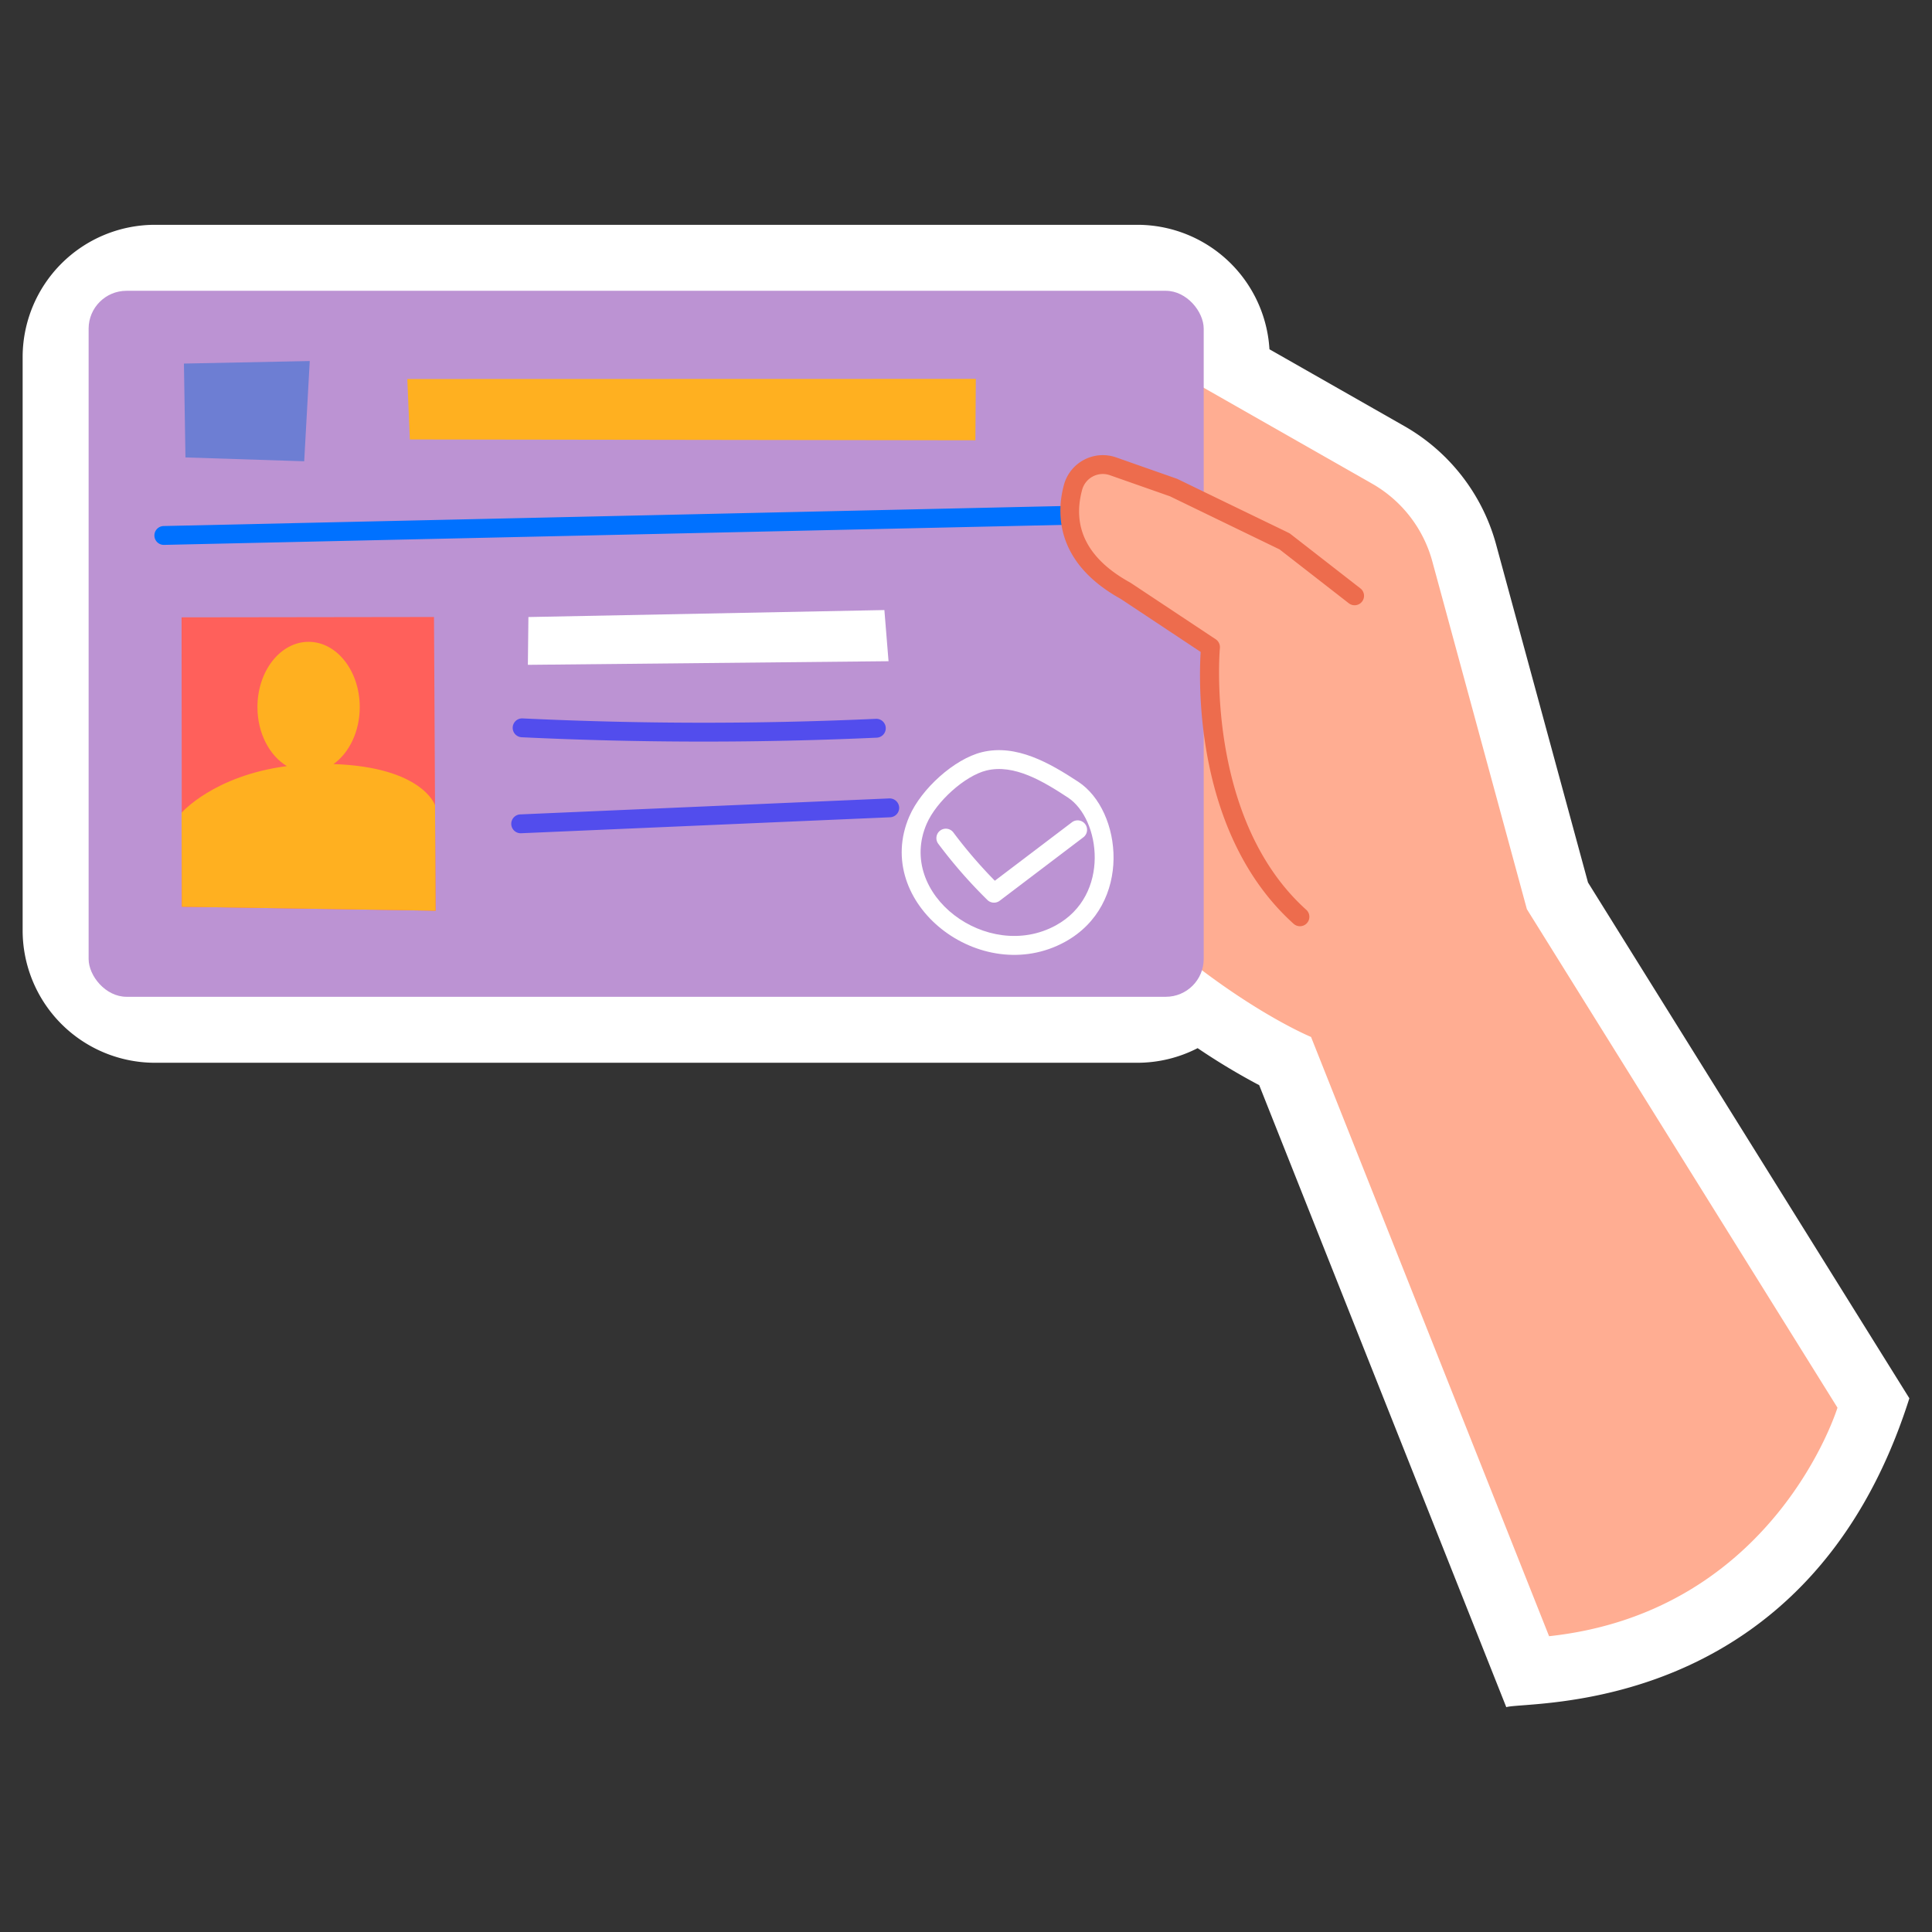 <?xml version="1.0" standalone="no"?>
<svg xmlns="http://www.w3.org/2000/svg" version="1.1" xmlns:xlink="http://www.w3.org/1999/xlink" width="512" height="512" x="0" y="0" viewBox="0 0 512 512" style="enable-background:new 0 0 512 512" xml:space="preserve" class=""><rect x="0" y="0" width="512" height="512" fill="#333333" stroke="none"/><g><path fill="#ffffff" d="m420.837 233.874-24.386-89.693a51.766 51.766 0 0 0-24.174-31.196L336.42 92.562a35.086 35.086 0 0 0-34.982-32.985H41.042A35.082 35.082 0 0 0 6 94.618v151.986a35.082 35.082 0 0 0 35.042 35.041H301.44a34.935 34.935 0 0 0 15.944-3.874 174.7 174.7 0 0 0 16.32 9.812l65.479 164.84c5.126-1.811 79.81 3.337 106.818-81.862z" opacity="1" data-original="#ffffff" class=""/><path fill="#ffad92" d="m304.86 94.71 58.763 33.468a33.943 33.943 0 0 1 15.955 20.59l25.06 92.172 82.312 132.112s-16.564 54.094-76.427 60.559L347.44 274.803s-25.962-10.607-56.306-42.001z" opacity="1" data-original="#ffad92" class=""/><rect width="295.509" height="187.097" x="23.486" y="77.063" fill="#bc93d3" rx="10.04" opacity="1" data-original="#00abfe" class=""/><path fill="#ff605b" d="m48.122 163.602.065 76.699 67.252 1.046-.424-77.837z" opacity="1" data-original="#ff605b" class=""/><path fill="#ffffff" d="m140.036 163.522-.145 12.666 95.58-.96-1.1-13.556z" opacity="1" data-original="#ffffff" class=""/><path fill="#6d7ed3" d="m48.742 96.349.406 24.875 31.467 1.019 1.471-26.566z" opacity="1" data-original="#7ad001" class=""/><path fill="#ffb020" d="m107.939 100.445.677 16.016 149.87.214.12-16.269z" opacity="1" data-original="#ffb020" class=""/><path fill="#0071ff" d="M43.402 144.403a2.5 2.5 0 0 1-.054-4.999l258.96-5.762.057-.001a2.5 2.5 0 0 1 .055 4.999l-258.961 5.762-.057.001z" opacity="1" data-original="#0071ff"/><path fill="#ffb020" d="M115.287 213.385s-3.278-10.092-26.903-10.9c4.146-2.96 6.952-8.608 6.952-15.099 0-9.552-6.068-17.295-13.555-17.295s-13.556 7.743-13.556 17.295c0 6.921 3.194 12.876 7.798 15.64-19.382 2.539-27.9 12.355-27.9 12.355l.064 24.92 67.252 1.046z" opacity="1" data-original="#ffb020" class=""/><path fill="#524ded" d="M186.501 196.528c-16.13 0-32.26-.383-48.276-1.15a2.5 2.5 0 0 1 .24-4.994 1008.35 1008.35 0 0 0 93.611.114 2.5 2.5 0 1 1 .227 4.994 1010.16 1010.16 0 0 1-45.802 1.036zM135.493 218.43a2.501 2.501 0 0 1 2.39-2.607l97.799-4.233a2.527 2.527 0 0 1 2.605 2.39 2.501 2.501 0 0 1-2.39 2.606l-97.799 4.233a2.5 2.5 0 0 1-2.605-2.39z" opacity="1" data-original="#a369f7" class=""/><path fill="#ffffff" d="M240.986 216.337c3.157-7.288 11.924-15.203 19.218-16.998 9.121-2.243 17.965 2.869 25.54 7.836 11.674 7.652 14.458 32.572-3.515 42.434-22.27 12.22-51.216-10.24-41.243-33.272zm20.413-12.143c-5.63 1.385-13.232 8.144-15.825 14.13-8.096 18.7 16.147 36.828 34.25 26.903 14.558-7.99 11.823-28.204 3.18-33.87h-.001c-6.443-4.225-14.207-8.981-21.604-7.163z" opacity="1" data-original="#ffffff" class=""/><path fill="#ffffff" d="M261.667 238.499a129.936 129.936 0 0 1-12.996-14.864 2.5 2.5 0 1 1 4.004-2.994 125.032 125.032 0 0 0 10.969 12.765l20.43-15.495a2.5 2.5 0 1 1 3.022 3.984l-22.167 16.812a2.5 2.5 0 0 1-3.262-.208z" opacity="1" data-original="#ffffff" class=""/><path fill="#ffad92" d="m340.437 143.47-29.428-14.258-16.056-5.639a8.178 8.178 0 0 0-10.603 5.628c-2.02 7.519-1.576 18.814 13.948 27.37l22.497 14.925s-4.425 46.16 23.717 71.478l25.024-51.926-10.554-33.15z" opacity="1" data-original="#ffad92" class=""/><path fill="#ed6c4d" d="M342.84 244.832c-26.192-23.563-25.177-63.654-24.649-72.063L297 158.71c-17.547-9.718-16.972-23.062-15.063-30.158a10.684 10.684 0 0 1 13.844-7.337c17.04 5.99 16.08 5.633 16.318 5.747 31.017 15.05 29.475 14.226 29.873 14.534l18.545 14.428a2.5 2.5 0 1 1-3.07 3.947l-18.338-14.266-29.062-14.082-15.922-5.591a5.675 5.675 0 0 0-7.36 3.918c-2.721 10.12 1.565 18.373 12.74 24.532.06.033.118.068.175.106l22.497 14.925a2.5 2.5 0 0 1 1.106 2.32c-.042.45-3.953 45.224 22.902 69.382a2.5 2.5 0 0 1-3.344 3.717z" opacity="1" data-original="#ed6c4d" class=""/></g></svg>